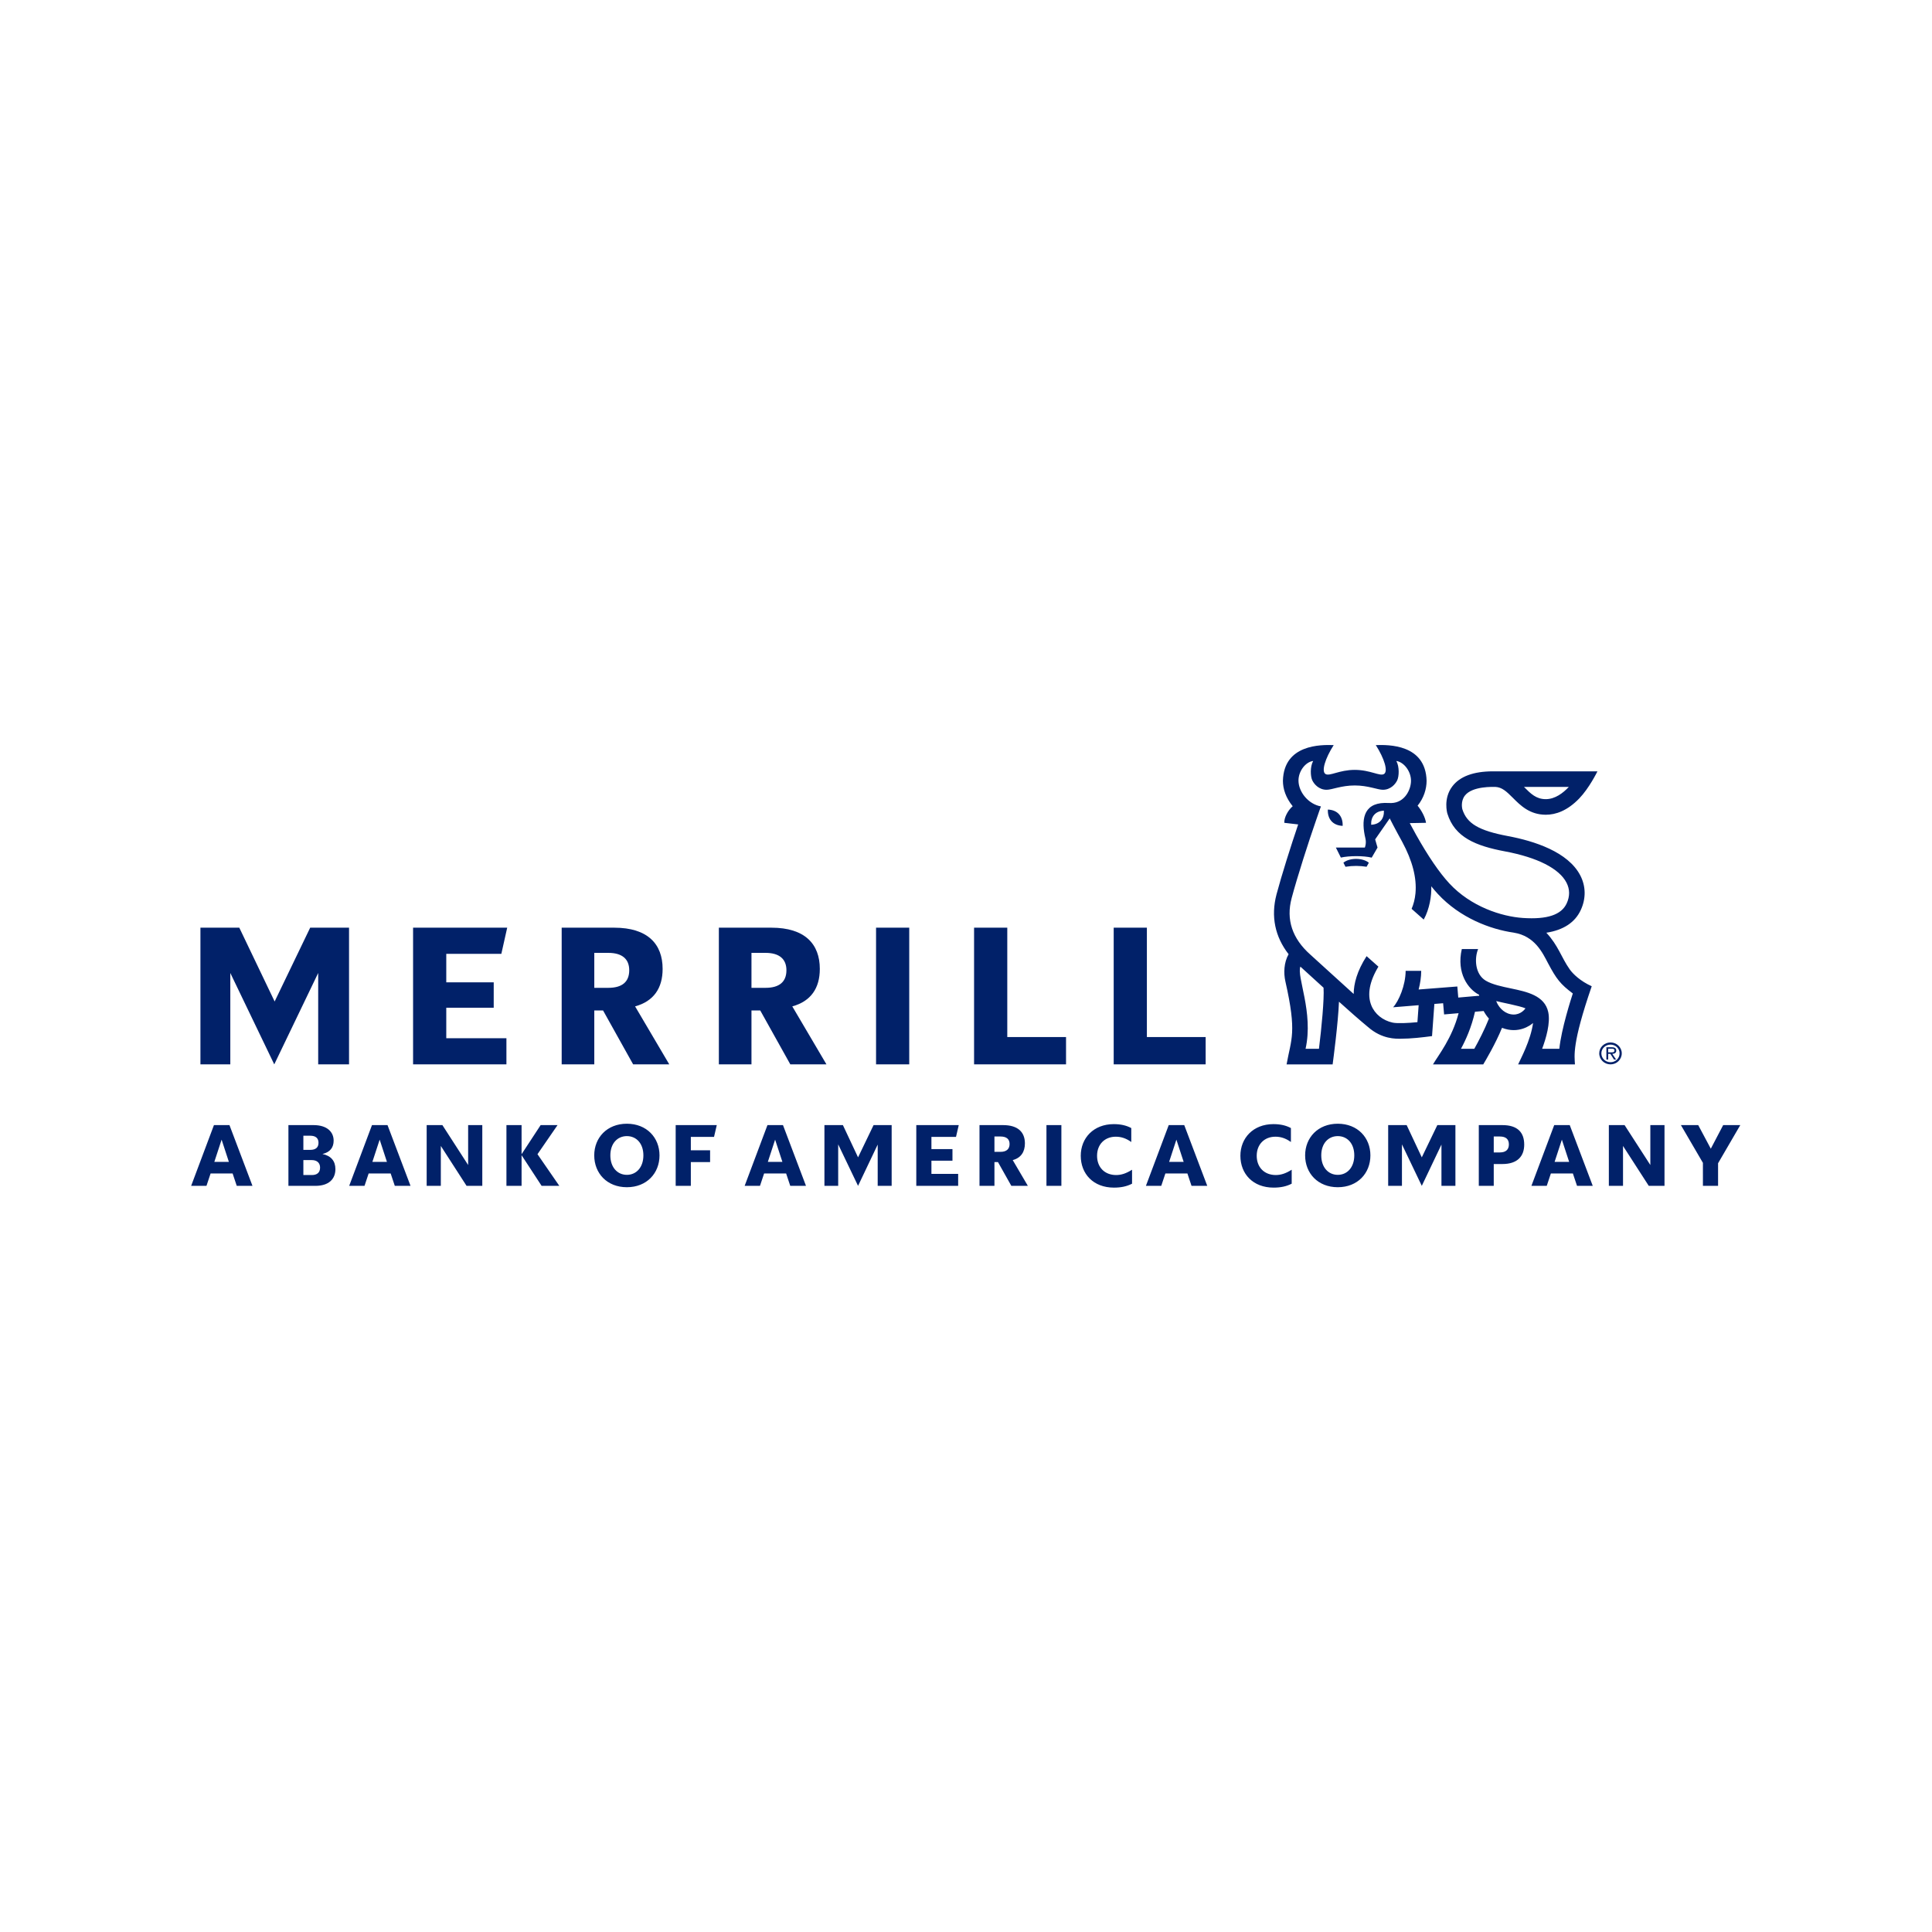 <svg height="4096" id="svg2" inkscape:export-filename="G:\Users\suitedoalex\sites\merrill-lynch-logo-0.png" inkscape:export-xdpi="96" inkscape:export-ydpi="96" inkscape:version="0.92.4 (5da689c313, 2019-01-14)" sodipodi:docname="merrill-lynch-logo.svg" version="1.1" viewBox="0 0 4096 4096" width="4096" xml:space="preserve" xmlns="http://www.w3.org/2000/svg" xmlns:cc="http://creativecommons.org/ns#" xmlns:dc="http://purl.org/dc/elements/1.1/" xmlns:inkscape="http://www.inkscape.org/namespaces/inkscape" xmlns:rdf="http://www.w3.org/1999/02/22-rdf-syntax-ns#" xmlns:sodipodi="http://sodipodi.sourceforge.net/DTD/sodipodi-0.dtd" xmlns:svg="http://www.w3.org/2000/svg"><defs id="defs6"><clippath clipPathUnits="userSpaceOnUse" id="clipPath20"><path d="M 0,792 H 612 V 0 H 0 Z" id="path18" inkscape:connector-curvature="0"></path></clippath><linearGradient gradientTransform="matrix(130.717,-103.587,-103.587,-130.717,425.093,708.726)" gradientUnits="userSpaceOnUse" id="linearGradient44" spreadmethod="pad" x1="0" x2="1" y1="0" y2="0"><stop id="stop38" offset="0" style="stop-opacity:1;stop-color:#ffffff"></stop><stop id="stop40" offset="0.787" style="stop-opacity:1;stop-color:#f1f0f0"></stop><stop id="stop42" offset="1" style="stop-opacity:1;stop-color:#f1f0f0"></stop></linearGradient><clippath clipPathUnits="userSpaceOnUse" id="clipPath54"><path d="M 0,617.04 H 612 V 738 H 0 Z" id="path52" inkscape:connector-curvature="0"></path></clippath><linearGradient gradientTransform="matrix(58.159,-67.796,-67.796,-58.159,535.529,712.342)" gradientUnits="userSpaceOnUse" id="linearGradient84" spreadmethod="pad" x1="0" x2="1" y1="0" y2="0"><stop id="stop76" offset="0" style="stop-opacity:1;stop-color:#f6f6f5"></stop><stop id="stop78" offset="0.493" style="stop-opacity:1;stop-color:#f1f1f1"></stop><stop id="stop80" offset="0.8" style="stop-opacity:1;stop-color:#f1f0f0"></stop><stop id="stop82" offset="1" style="stop-opacity:1;stop-color:#eff0f0"></stop></linearGradient></defs><sodipodi:namedview bordercolor="#666666" borderopacity="1" gridtolerance="10" guidetolerance="10" id="namedview4" inkscape:current-layer="g12" inkscape:cx="-680.87047" inkscape:cy="698.35793" inkscape:pageopacity="0" inkscape:pageshadow="2" inkscape:window-height="837" inkscape:window-maximized="1" inkscape:window-width="1600" inkscape:window-x="-8" inkscape:window-y="-8" inkscape:zoom="0.079013826" objecttolerance="10" pagecolor="#ffffff" showgrid="false"></sodipodi:namedview><g id="g10" inkscape:groupmode="layer" inkscape:label="merrill-lynch-logo" transform="matrix(1.333,0,0,-1.333,0,4096)"><g id="g12"><g id="g14" inkscape:export-filename="G:\Users\suitedoalex\sites\merrill-lynch-logo-4.png" inkscape:export-xdpi="11.68898" inkscape:export-ydpi="11.68898" transform="matrix(21.727,0,0,21.727,-10138.01,-15116.557)"><g clip-path="url(#clipPath20)" id="g16"><g id="g96" transform="translate(531.88,754.816)"><path d="M 0,0 H -1.324 L -2.46,-2.36 -3.569,0 h -1.352 v -4.447 h 1.007 v 3.037 l 1.454,-3.037 1.438,3.022 V -4.447 H 0 Z m -44.158,-4.447 h 1.972 c 0.993,0 1.467,0.504 1.467,1.224 0,0.59 -0.316,0.978 -0.949,1.108 0.561,0.129 0.82,0.475 0.82,0.978 0,0.633 -0.475,1.137 -1.468,1.137 h -1.842 z M -29.966,0 h -1.036 V -2.921 L -32.887,0 h -1.151 v -4.447 h 1.036 v 2.922 l 1.885,-2.922 h 1.151 z M 8.761,-4.447 H 9.97 l -1.108,1.886 c 0.604,0.158 0.892,0.604 0.892,1.222 C 9.754,-0.533 9.265,0 8.157,0 H 6.43 v -4.447 h 1.094 v 1.741 H 7.782 Z M -36.904,0 h -1.137 l -1.669,-4.447 h 1.122 l 0.302,0.907 h 1.612 l 0.303,-0.907 h 1.151 z M 46.304,-1.425 C 46.304,-0.533 45.815,0 44.707,0 H 42.98 v -4.447 h 1.094 v 1.598 h 0.633 c 1.108,0 1.597,0.575 1.597,1.424 m -71.928,-3.022 -1.467,2.245 v -2.245 h -1.108 V 0 h 1.108 V -2.13 L -25.695,0 h 1.237 l -1.468,-2.13 1.598,-2.317 z m 27.427,0 h 3.065 v 0.878 H 2.911 v 0.965 h 1.54 v 0.849 h -1.54 v 0.892 H 4.71 L 4.911,0 H 1.803 Z m 15.794,1.181 c -0.431,-0.274 -0.791,-0.389 -1.165,-0.389 -0.834,0 -1.396,0.561 -1.396,1.41 0,0.835 0.562,1.396 1.368,1.396 0.373,0 0.733,-0.101 1.136,-0.388 v 1.021 c -0.374,0.201 -0.792,0.288 -1.281,0.288 -1.482,0 -2.417,-1.022 -2.417,-2.317 0,-1.324 0.921,-2.331 2.431,-2.331 0.504,0 0.936,0.086 1.324,0.288 z m 41.789,-1.181 h 1.109 v 1.655 L 62.121,0 H 60.869 L 59.963,-1.727 59.042,0 h -1.267 l 1.611,-2.763 z m -75.196,0 h 1.109 v 1.741 h 1.41 v 0.864 h -1.41 v 0.979 h 1.698 L -12.802,0 h -3.008 z m 27.141,0 h 1.093 V -3.655 0 h -1.093 z m -53.776,1.886 c 0.359,0 0.604,-0.188 0.604,-0.548 0,-0.388 -0.245,-0.546 -0.604,-0.546 h -0.619 v 1.094 z m 86.965,1.727 c 0.432,0 0.662,-0.188 0.662,-0.576 0,-0.389 -0.23,-0.59 -0.662,-0.59 h -0.446 v 1.166 z m -36.55,0 c 0.432,0 0.662,-0.188 0.662,-0.548 0,-0.373 -0.23,-0.575 -0.662,-0.575 H 7.524 v 1.123 z m -50.53,0.057 c 0.374,0 0.604,-0.159 0.604,-0.518 0,-0.36 -0.23,-0.518 -0.604,-0.518 h -0.504 v 1.036 z m 5.081,-0.288 0.532,-1.626 h -1.065 z M -48.474,0 h -1.136 l -1.669,-4.447 h 1.122 l 0.302,0.907 h 1.612 l 0.302,-0.907 h 1.151 z m -0.575,-1.065 0.532,-1.626 h -1.065 z m 29.666,-3.482 c -1.453,0 -2.389,1.021 -2.389,2.331 0,1.295 0.936,2.317 2.389,2.317 1.453,0 2.389,-1.022 2.389,-2.317 0,-1.31 -0.936,-2.331 -2.389,-2.331 m 0,0.906 c 0.691,0 1.209,0.547 1.209,1.425 0,0.877 -0.518,1.41 -1.209,1.41 -0.69,0 -1.209,-0.533 -1.209,-1.41 0,-0.878 0.519,-1.425 1.209,-1.425 M -7.955,0 h -1.137 l -1.669,-4.447 h 1.122 l 0.302,0.907 h 1.612 l 0.302,-0.907 h 1.152 z m -0.576,-1.065 0.533,-1.626 H -9.063 Z M 21.418,0 h -1.136 l -1.67,-4.447 h 1.123 l 0.302,0.907 h 1.612 l 0.302,-0.907 h 1.151 z m -0.575,-1.065 0.532,-1.626 h -1.064 z m 8.44,-2.201 c -0.431,-0.274 -0.79,-0.389 -1.165,-0.389 -0.834,0 -1.395,0.561 -1.395,1.41 0,0.835 0.561,1.396 1.367,1.396 0.374,0 0.733,-0.101 1.136,-0.388 v 1.021 c -0.374,0.201 -0.792,0.288 -1.281,0.288 -1.482,0 -2.417,-1.022 -2.417,-2.317 0,-1.324 0.921,-2.331 2.431,-2.331 0.505,0 0.936,0.086 1.324,0.288 z m 3.374,-1.281 c -1.454,0 -2.39,1.021 -2.39,2.331 0,1.295 0.936,2.317 2.39,2.317 1.453,0 2.388,-1.022 2.388,-2.317 0,-1.31 -0.935,-2.331 -2.388,-2.331 m 0,0.906 c 0.69,0 1.208,0.547 1.208,1.425 0,0.877 -0.518,1.41 -1.208,1.41 -0.691,0 -1.209,-0.533 -1.209,-1.41 0,-0.878 0.518,-1.425 1.209,-1.425 M 41.268,0 H 39.944 L 38.807,-2.36 37.699,0 h -1.353 v -4.447 h 1.008 v 3.037 l 1.453,-3.037 1.439,3.022 v -3.022 h 1.022 z m 8.369,0 H 48.5 l -1.669,-4.447 h 1.123 l 0.301,0.907 h 1.612 l 0.303,-0.907 h 1.151 z m -0.576,-1.065 0.533,-1.626 H 48.529 Z M 56.574,0 H 55.537 V -2.921 L 53.652,0 H 52.5 v -4.447 h 1.037 v 2.922 l 1.885,-2.922 h 1.152 z" id="path98" inkscape:connector-curvature="0" style="fill:#012169;fill-opacity:1;fill-rule:nonzero;stroke:none"></path></g><g id="g100" transform="translate(492.159,759.262)"><path d="M 0,0 H -2.258 V 6.69 L -5.474,0 -8.691,6.69 V 0 h -2.187 v 10.006 h 2.845 l 2.587,-5.403 2.602,5.403 H 0 Z m 4.688,0 h 6.833 V 1.915 H 7.118 v 2.23 h 3.473 V 6.004 H 7.118 V 8.09 h 4.031 l 0.429,1.916 H 4.688 Z M 23.442,0 H 20.797 L 18.596,3.945 H 17.953 V 0 h -2.387 v 10.006 h 3.845 c 2.458,0 3.544,-1.201 3.544,-3.017 0,-1.414 -0.657,-2.372 -2.015,-2.744 z m -2.931,6.89 c 0,0.829 -0.528,1.272 -1.529,1.272 H 17.953 V 5.603 h 1.029 c 1.001,0 1.529,0.429 1.529,1.287 M 34.948,0 H 32.303 L 30.102,3.945 H 29.459 V 0 h -2.387 v 10.006 h 3.845 c 2.459,0 3.545,-1.201 3.545,-3.017 0,-1.414 -0.657,-2.372 -2.015,-2.744 z m -2.93,6.89 c 0,0.829 -0.529,1.272 -1.529,1.272 h -1.03 V 5.603 h 1.03 c 1,0 1.529,0.429 1.529,1.287 M 38.579,0 h 2.429 v 0.802 9.204 h -2.429 z m 7.175,0 h 6.732 v 2.001 h -4.301 v 8.005 h -2.431 z m 10.221,0 h 6.731 v 2.001 h -4.302 v 8.005 h -2.429 z" id="path102" inkscape:connector-curvature="0" style="fill:#012169;fill-opacity:1;fill-rule:nonzero;stroke:none"></path></g><g id="g104" transform="translate(583.676,760.071)"><path d="M 0,0 C 0,0.436 0.369,0.796 0.828,0.796 1.281,0.796 1.649,0.436 1.649,0 1.649,-0.451 1.281,-0.809 0.828,-0.809 0.369,-0.809 0,-0.451 0,0 m 0.156,0 c 0,-0.368 0.299,-0.651 0.672,-0.651 0.367,0 0.661,0.283 0.661,0.651 0,0.351 -0.294,0.638 -0.661,0.638 C 0.455,0.638 0.156,0.351 0.156,0" id="path106" inkscape:connector-curvature="0" style="fill:#012169;fill-opacity:1;fill-rule:nonzero;stroke:none"></path></g><g id="g108" transform="translate(584.912,759.615)"><path d="M 0,0 H -0.155 L -0.42,0.416 H -0.58 V 0 h -0.133 v 0.899 h 0.397 c 0.081,0 0.155,-0.005 0.225,-0.045 0.068,-0.036 0.102,-0.116 0.102,-0.191 0,-0.177 -0.127,-0.241 -0.292,-0.247 z m -0.431,0.526 c 0.133,0 0.31,-0.024 0.31,0.14 0,0.117 -0.103,0.129 -0.223,0.129 H -0.58 V 0.526 Z" id="path110" inkscape:connector-curvature="0" style="fill:#012169;fill-opacity:1;fill-rule:nonzero;stroke:none"></path></g><g id="g112" transform="translate(566.811,774.022)"><path d="m 0,0 c -0.435,0.363 -1.385,0.386 -1.862,0.005 l 0.15,-0.3 c 0.548,0.087 1.044,0.078 1.547,0.001 z" id="path114" inkscape:connector-curvature="0" style="fill:#012169;fill-opacity:1;fill-rule:nonzero;stroke:none"></path></g><g id="g116" transform="translate(581.516,766.216)"><path d="m 0,0 c -0.62,0.879 -0.829,1.732 -1.711,2.683 1.254,0.196 2.101,0.753 2.522,1.667 0.386,0.836 0.373,1.732 -0.035,2.522 -0.893,1.731 -3.374,2.524 -5.298,2.885 -2.134,0.401 -3.01,0.917 -3.341,1.973 -0.013,0.051 -0.128,0.574 0.181,0.983 0.545,0.723 2.117,0.64 2.239,0.644 0.485,-0.025 0.809,-0.326 1.285,-0.804 0.547,-0.549 1.228,-1.232 2.406,-1.233 0.719,0 1.569,0.28 2.449,1.193 0.728,0.757 1.296,1.914 1.332,1.984 h -7.644 c -1.43,0 -2.434,-0.373 -2.986,-1.109 -0.665,-0.887 -0.37,-1.933 -0.357,-1.977 l 0.002,-0.008 C -8.418,9.664 -6.879,9.039 -4.732,8.636 -2.366,8.192 -0.769,7.38 -0.237,6.349 0.013,5.864 0.018,5.352 -0.224,4.827 -0.61,3.991 -1.658,3.643 -3.428,3.763 c -1.57,0.107 -3.809,0.828 -5.387,2.531 -0.728,0.785 -1.555,1.998 -2.431,3.558 -0.03,0.057 -0.226,0.408 -0.465,0.854 l 1.192,0.022 c -0.059,0.404 -0.328,0.906 -0.617,1.255 0.459,0.565 0.658,1.227 0.658,1.825 -0.07,2.676 -2.792,2.64 -3.717,2.609 0.634,-0.995 0.906,-1.917 0.604,-2.113 -0.299,-0.195 -0.996,0.299 -2.146,0.299 -1.149,0 -1.847,-0.494 -2.146,-0.299 -0.302,0.196 -0.03,1.118 0.604,2.113 -0.924,0.031 -3.646,0.067 -3.716,-2.609 0,-0.598 0.208,-1.24 0.715,-1.866 -0.355,-0.301 -0.635,-0.845 -0.613,-1.214 l 1.015,-0.118 C -20.4,9.073 -21.088,6.902 -21.469,5.473 l 0.001,-10e-4 c -0.416,-1.592 -0.109,-3.08 0.889,-4.361 -0.347,-0.61 -0.373,-1.384 -0.235,-1.994 0.855,-3.775 0.424,-4.186 0.087,-6.072 h 3.371 c 0.052,0.389 0.401,3.015 0.464,4.589 0.739,-0.666 1.491,-1.329 2.114,-1.844 v 0.001 c 1.038,-0.92 2.082,-0.867 2.392,-0.868 0.757,0 1.637,0.102 2.306,0.193 0,0 0.092,1.254 0.171,2.354 l 0.641,0.052 0.071,-0.82 1.062,0.092 c -0.479,-1.829 -1.463,-3.054 -1.876,-3.749 h 3.68 c 0.145,0.239 0.909,1.524 1.374,2.676 1.214,-0.473 2.087,0.189 2.272,0.354 -0.175,-1.29 -0.926,-2.651 -1.092,-3.03 H 0.382 C 0.352,-6.318 0.151,-5.471 1.61,-1.235 0.784,-0.864 0.236,-0.335 0,0 m -0.066,13.357 c -0.415,-0.444 -1.005,-0.897 -1.686,-0.897 -0.704,0 -1.098,0.396 -1.597,0.897 z M -18.357,-5.814 h -0.98 c 0.593,2.668 -0.665,5.285 -0.379,6.016 0.274,-0.244 1.497,-1.363 1.695,-1.544 0.058,-0.835 -0.148,-2.955 -0.336,-4.472 m 11.372,0 h -0.976 c 0.355,0.656 0.771,1.578 1.026,2.712 l 0.633,0.055 c 0.108,-0.202 0.238,-0.389 0.388,-0.556 -0.32,-0.811 -0.767,-1.672 -1.071,-2.211 m 2.664,2.53 c -0.566,0.111 -0.928,0.595 -1.06,0.964 0.318,-0.092 1.739,-0.35 2.141,-0.533 -0.148,-0.212 -0.522,-0.542 -1.081,-0.431 m 3.561,-2.53 h -1.26 c 0.286,0.763 0.617,1.891 0.448,2.684 -0.258,1.216 -1.564,1.49 -2.716,1.732 -0.661,0.138 -1.388,0.29 -1.858,0.571 -0.797,0.476 -0.838,1.634 -0.56,2.314 h -1.193 c -0.409,-1.761 0.468,-2.948 1.264,-3.346 0.002,-0.024 0.005,-0.047 0.007,-0.071 l -1.531,-0.134 -0.069,0.811 -2.832,-0.221 c 0.116,0.443 0.187,0.909 0.189,1.366 h -1.14 c -0.007,-1.067 -0.503,-2.217 -0.917,-2.667 l 1.869,0.152 c -0.036,-0.508 -0.068,-0.939 -0.09,-1.242 -0.645,-0.064 -1.464,-0.108 -1.816,-0.032 -0.722,0.157 -1.305,0.629 -1.559,1.263 -0.314,0.783 -0.133,1.758 0.52,2.833 l -0.866,0.768 c -0.704,-1.096 -0.94,-2.022 -0.945,-2.768 -0.701,0.628 -2.897,2.637 -3.178,2.886 -1.322,1.175 -1.781,2.562 -1.365,4.122 h -0.001 c 0.425,1.589 1.256,4.175 1.77,5.646 0.254,0.749 0.287,0.818 0.376,1.076 -0.922,0.169 -1.632,1.053 -1.642,1.879 -0.008,0.714 0.531,1.384 1.074,1.447 -0.236,-0.428 -0.199,-1.133 -0.065,-1.414 0.126,-0.27 0.474,-0.694 1.052,-0.694 0.388,0 1.079,0.316 2.057,0.316 v 0 0 c 0.978,0 1.67,-0.316 2.057,-0.316 0.578,0 0.926,0.424 1.052,0.694 0.135,0.281 0.171,0.986 -0.065,1.414 0.55,-0.079 1.074,-0.747 1.074,-1.447 0,-0.64 -0.445,-1.598 -1.428,-1.632 -0.165,-0.007 -0.351,0.011 -0.491,0.009 -1.635,-0.03 -1.723,-1.336 -1.418,-2.603 0.087,-0.363 -0.042,-0.666 -0.042,-0.666 h -2.12 l 0.365,-0.732 c 0.609,0.137 1.662,0.143 2.257,-0.005 V 8.18 l 0.427,0.736 -0.174,0.6 1.067,1.535 c 0.316,-0.632 0.881,-1.658 0.914,-1.716 0.746,-1.379 1.073,-2.643 0.971,-3.761 -0.041,-0.441 -0.145,-0.819 -0.284,-1.142 l 0.887,-0.786 c 0.429,0.777 0.579,1.74 0.553,2.435 0.161,-0.2 0.322,-0.388 0.484,-0.563 1.615,-1.743 3.832,-2.586 5.562,-2.83 L -4.09,2.687 c 1.535,-0.247 2.097,-1.469 2.504,-2.239 0.607,-1.146 0.903,-1.532 1.812,-2.211 -0.114,-0.353 -0.842,-2.6 -0.986,-4.051 m -12.842,17.43 c 0.024,-0.578 -0.292,-1.002 -0.934,-1.03 -0.024,0.578 0.291,1.005 0.934,1.03" id="path118" inkscape:connector-curvature="0" style="fill:#012169;fill-opacity:1;fill-rule:nonzero;stroke:none"></path></g><g id="g120" transform="translate(564.893,776.721)"><path d="M 0,0 C -0.744,0.032 -1.109,0.524 -1.082,1.193 -0.338,1.163 0.028,0.669 0,0" id="path122" inkscape:connector-curvature="0" style="fill:#012169;fill-opacity:1;fill-rule:nonzero;stroke:none"></path></g></g></g></g></g></svg>